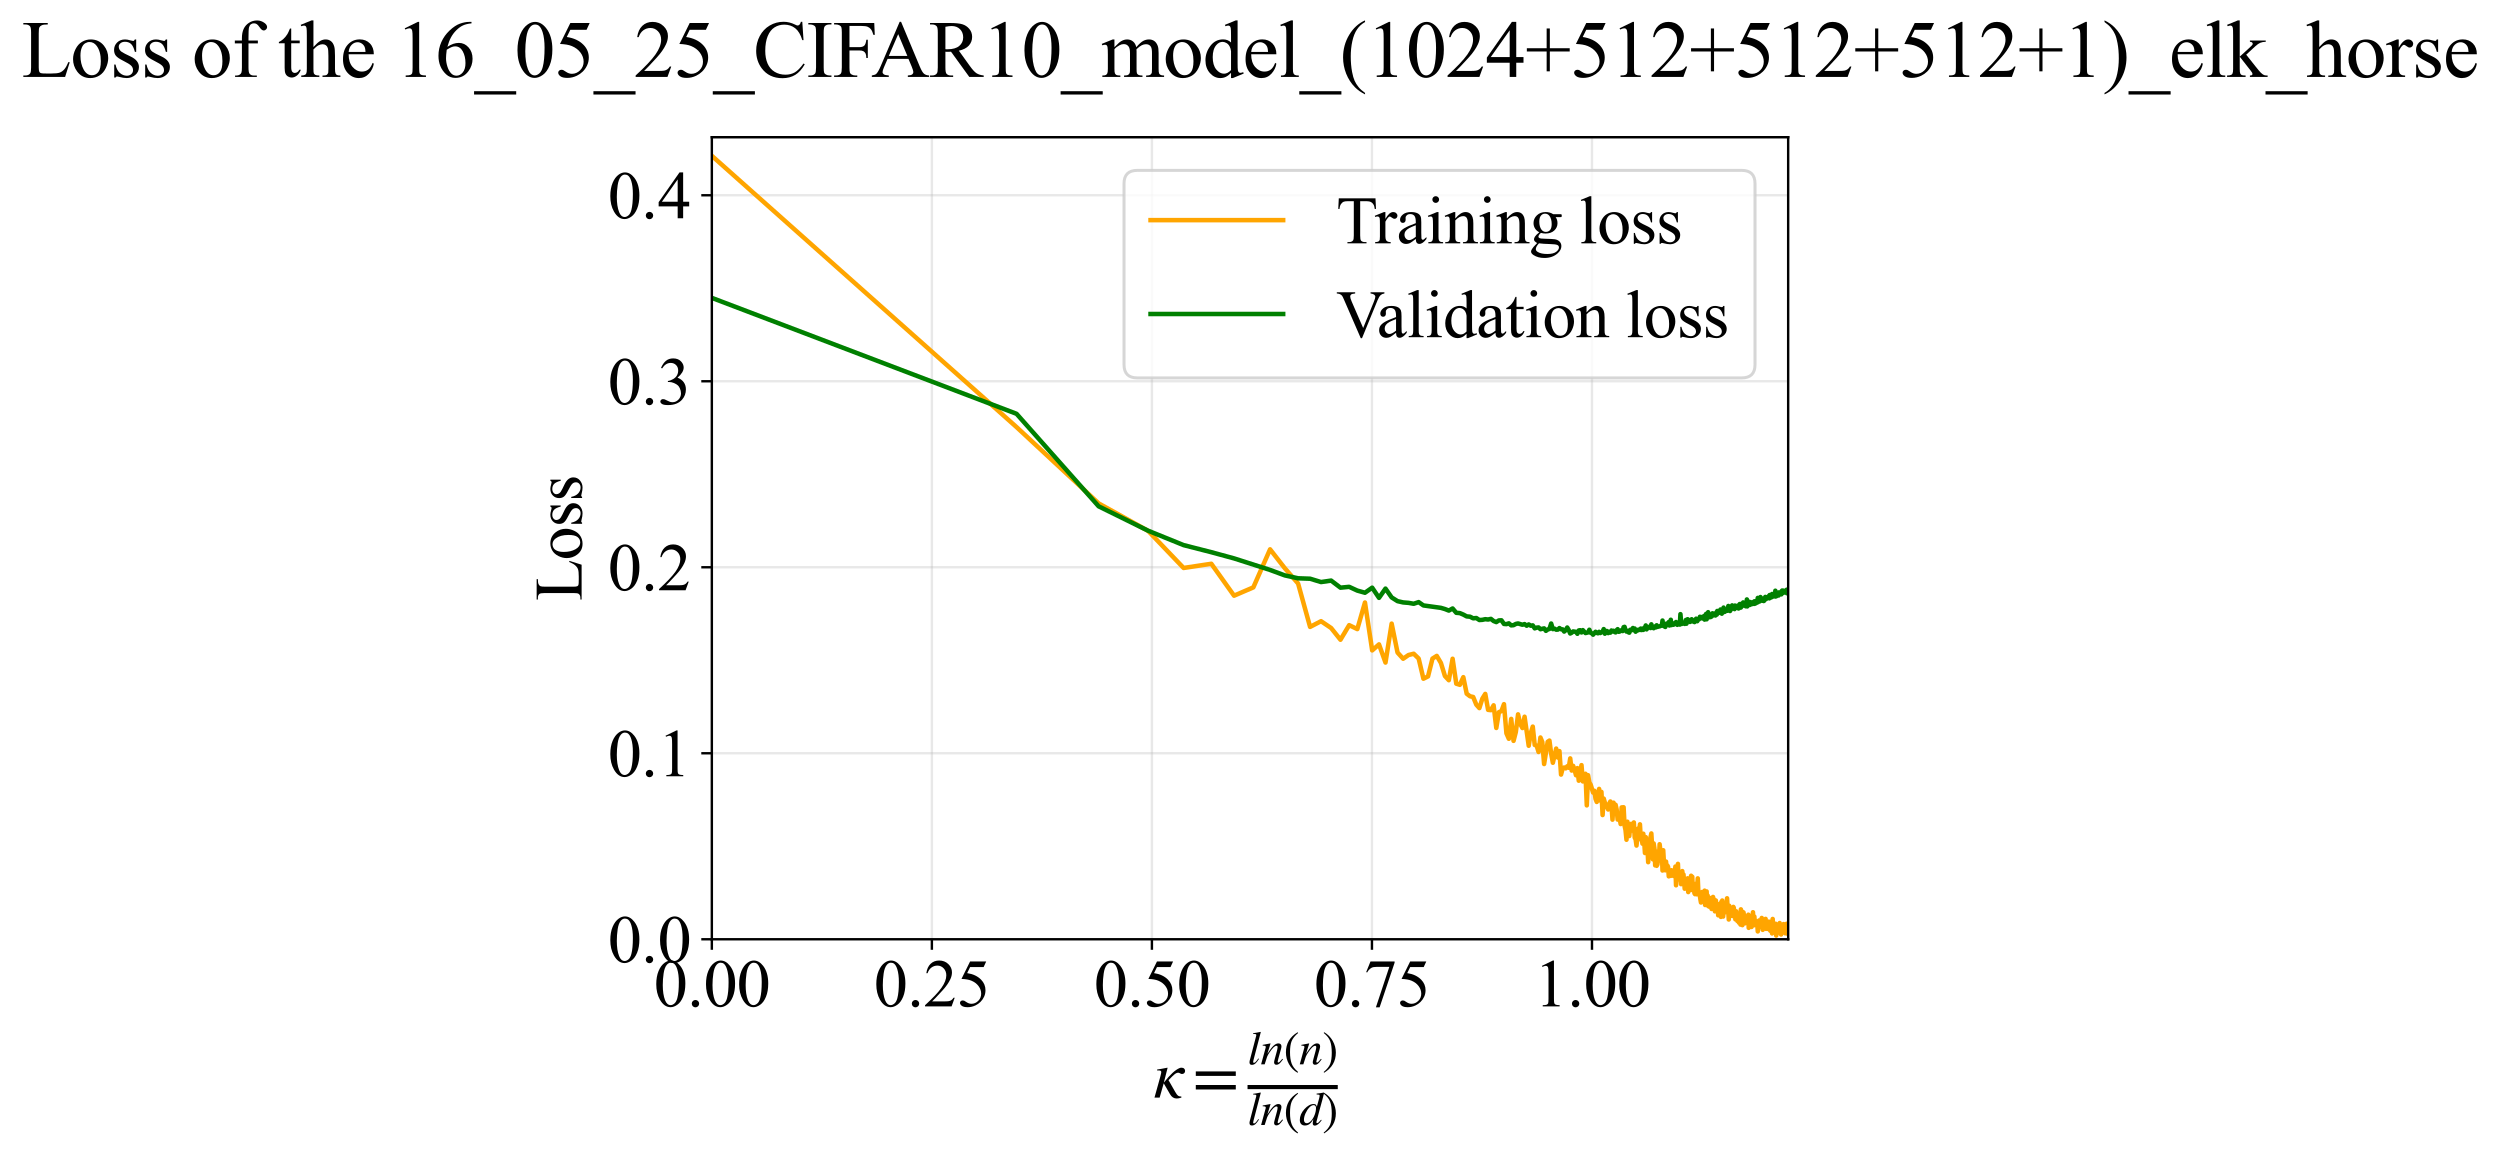 <?xml version="1.0" encoding="utf-8" standalone="no"?>
<!DOCTYPE svg PUBLIC "-//W3C//DTD SVG 1.1//EN"
  "http://www.w3.org/Graphics/SVG/1.1/DTD/svg11.dtd">
<svg xmlns:xlink="http://www.w3.org/1999/xlink" width="829.484pt" height="383.266pt" viewBox="0 0 829.484 383.266" xmlns="http://www.w3.org/2000/svg" version="1.1">
 <defs>
  <style type="text/css">*{stroke-linejoin: round; stroke-linecap: butt}</style>
 </defs>
 <g id="figure_1">
  <g id="patch_1">
   <path d="M 0 383.266 
L 829.484 383.266 
L 829.484 0 
L 0 0 
z
" style="fill: #ffffff"/>
  </g>
  <g id="axes_1">
   <g id="patch_2">
    <path d="M 236.182 311.644 
L 593.302 311.644 
L 593.302 45.532 
L 236.182 45.532 
z
" style="fill: #ffffff"/>
   </g>
   <g id="matplotlib.axis_1">
    <g id="xtick_1">
     <g id="line2d_1">
      <path d="M 236.182 311.644 
L 236.182 45.532 
" clip-path="url(#p7646e64c02)" style="fill: none; stroke: #b0b0b0; stroke-opacity: 0.3; stroke-width: 0.8; stroke-linecap: square"/>
     </g>
     <g id="line2d_2">
      <defs>
       <path id="m47ffa835e2" d="M 0 0 
L 0 3.5 
" style="stroke: #000000; stroke-width: 0.8"/>
      </defs>
      <g>
       <use xlink:href="#m47ffa835e2" x="236.182" y="311.644" style="stroke: #000000; stroke-width: 0.8"/>
      </g>
     </g>
     <g id="text_1">
      <!-- 0.00 -->
      <g transform="translate(216.932 333.92) scale(0.22 -0.22)">
       <defs>
        <path id="TimesNewRomanPSMT-30" d="M 231 2094 
Q 231 2819 450 3342 
Q 669 3866 1031 4122 
Q 1313 4325 1613 4325 
Q 2100 4325 2488 3828 
Q 2972 3213 2972 2159 
Q 2972 1422 2759 906 
Q 2547 391 2217 158 
Q 1888 -75 1581 -75 
Q 975 -75 572 641 
Q 231 1244 231 2094 
z
M 844 2016 
Q 844 1141 1059 588 
Q 1238 122 1591 122 
Q 1759 122 1940 273 
Q 2122 425 2216 781 
Q 2359 1319 2359 2297 
Q 2359 3022 2209 3506 
Q 2097 3866 1919 4016 
Q 1791 4119 1609 4119 
Q 1397 4119 1231 3928 
Q 1006 3669 925 3112 
Q 844 2556 844 2016 
z
" transform="scale(0.016)"/>
        <path id="TimesNewRomanPSMT-2e" d="M 800 606 
Q 947 606 1047 504 
Q 1147 403 1147 259 
Q 1147 116 1045 14 
Q 944 -88 800 -88 
Q 656 -88 554 14 
Q 453 116 453 259 
Q 453 406 554 506 
Q 656 606 800 606 
z
" transform="scale(0.016)"/>
       </defs>
       <use xlink:href="#TimesNewRomanPSMT-30"/>
       <use xlink:href="#TimesNewRomanPSMT-2e" transform="translate(50 0)"/>
       <use xlink:href="#TimesNewRomanPSMT-30" transform="translate(75 0)"/>
       <use xlink:href="#TimesNewRomanPSMT-30" transform="translate(125 0)"/>
      </g>
     </g>
    </g>
    <g id="xtick_2">
     <g id="line2d_3">
      <path d="M 309.19 311.644 
L 309.19 45.532 
" clip-path="url(#p7646e64c02)" style="fill: none; stroke: #b0b0b0; stroke-opacity: 0.3; stroke-width: 0.8; stroke-linecap: square"/>
     </g>
     <g id="line2d_4">
      <g>
       <use xlink:href="#m47ffa835e2" x="309.19" y="311.644" style="stroke: #000000; stroke-width: 0.8"/>
      </g>
     </g>
     <g id="text_2">
      <!-- 0.25 -->
      <g transform="translate(289.94 333.92) scale(0.22 -0.22)">
       <defs>
        <path id="TimesNewRomanPSMT-32" d="M 2934 816 
L 2638 0 
L 138 0 
L 138 116 
Q 1241 1122 1691 1759 
Q 2141 2397 2141 2925 
Q 2141 3328 1894 3587 
Q 1647 3847 1303 3847 
Q 991 3847 742 3664 
Q 494 3481 375 3128 
L 259 3128 
Q 338 3706 661 4015 
Q 984 4325 1469 4325 
Q 1984 4325 2329 3994 
Q 2675 3663 2675 3213 
Q 2675 2891 2525 2569 
Q 2294 2063 1775 1497 
Q 997 647 803 472 
L 1909 472 
Q 2247 472 2383 497 
Q 2519 522 2628 598 
Q 2738 675 2819 816 
L 2934 816 
z
" transform="scale(0.016)"/>
        <path id="TimesNewRomanPSMT-35" d="M 2778 4238 
L 2534 3706 
L 1259 3706 
L 981 3138 
Q 1809 3016 2294 2522 
Q 2709 2097 2709 1522 
Q 2709 1188 2573 903 
Q 2438 619 2231 419 
Q 2025 219 1772 97 
Q 1413 -75 1034 -75 
Q 653 -75 479 54 
Q 306 184 306 341 
Q 306 428 378 495 
Q 450 563 559 563 
Q 641 563 702 538 
Q 763 513 909 409 
Q 1144 247 1384 247 
Q 1750 247 2026 523 
Q 2303 800 2303 1197 
Q 2303 1581 2056 1914 
Q 1809 2247 1375 2428 
Q 1034 2569 447 2591 
L 1259 4238 
L 2778 4238 
z
" transform="scale(0.016)"/>
       </defs>
       <use xlink:href="#TimesNewRomanPSMT-30"/>
       <use xlink:href="#TimesNewRomanPSMT-2e" transform="translate(50 0)"/>
       <use xlink:href="#TimesNewRomanPSMT-32" transform="translate(75 0)"/>
       <use xlink:href="#TimesNewRomanPSMT-35" transform="translate(125 0)"/>
      </g>
     </g>
    </g>
    <g id="xtick_3">
     <g id="line2d_5">
      <path d="M 382.197 311.644 
L 382.197 45.532 
" clip-path="url(#p7646e64c02)" style="fill: none; stroke: #b0b0b0; stroke-opacity: 0.3; stroke-width: 0.8; stroke-linecap: square"/>
     </g>
     <g id="line2d_6">
      <g>
       <use xlink:href="#m47ffa835e2" x="382.197" y="311.644" style="stroke: #000000; stroke-width: 0.8"/>
      </g>
     </g>
     <g id="text_3">
      <!-- 0.50 -->
      <g transform="translate(362.947 333.92) scale(0.22 -0.22)">
       <use xlink:href="#TimesNewRomanPSMT-30"/>
       <use xlink:href="#TimesNewRomanPSMT-2e" transform="translate(50 0)"/>
       <use xlink:href="#TimesNewRomanPSMT-35" transform="translate(75 0)"/>
       <use xlink:href="#TimesNewRomanPSMT-30" transform="translate(125 0)"/>
      </g>
     </g>
    </g>
    <g id="xtick_4">
     <g id="line2d_7">
      <path d="M 455.205 311.644 
L 455.205 45.532 
" clip-path="url(#p7646e64c02)" style="fill: none; stroke: #b0b0b0; stroke-opacity: 0.3; stroke-width: 0.8; stroke-linecap: square"/>
     </g>
     <g id="line2d_8">
      <g>
       <use xlink:href="#m47ffa835e2" x="455.205" y="311.644" style="stroke: #000000; stroke-width: 0.8"/>
      </g>
     </g>
     <g id="text_4">
      <!-- 0.75 -->
      <g transform="translate(435.955 333.92) scale(0.22 -0.22)">
       <defs>
        <path id="TimesNewRomanPSMT-37" d="M 644 4238 
L 2916 4238 
L 2916 4119 
L 1503 -88 
L 1153 -88 
L 2419 3728 
L 1253 3728 
Q 900 3728 750 3644 
Q 488 3500 328 3200 
L 238 3234 
L 644 4238 
z
" transform="scale(0.016)"/>
       </defs>
       <use xlink:href="#TimesNewRomanPSMT-30"/>
       <use xlink:href="#TimesNewRomanPSMT-2e" transform="translate(50 0)"/>
       <use xlink:href="#TimesNewRomanPSMT-37" transform="translate(75 0)"/>
       <use xlink:href="#TimesNewRomanPSMT-35" transform="translate(125 0)"/>
      </g>
     </g>
    </g>
    <g id="xtick_5">
     <g id="line2d_9">
      <path d="M 528.213 311.644 
L 528.213 45.532 
" clip-path="url(#p7646e64c02)" style="fill: none; stroke: #b0b0b0; stroke-opacity: 0.3; stroke-width: 0.8; stroke-linecap: square"/>
     </g>
     <g id="line2d_10">
      <g>
       <use xlink:href="#m47ffa835e2" x="528.213" y="311.644" style="stroke: #000000; stroke-width: 0.8"/>
      </g>
     </g>
     <g id="text_5">
      <!-- 1.00 -->
      <g transform="translate(508.963 333.92) scale(0.22 -0.22)">
       <defs>
        <path id="TimesNewRomanPSMT-31" d="M 750 3822 
L 1781 4325 
L 1884 4325 
L 1884 747 
Q 1884 391 1914 303 
Q 1944 216 2037 169 
Q 2131 122 2419 116 
L 2419 0 
L 825 0 
L 825 116 
Q 1125 122 1212 167 
Q 1300 213 1334 289 
Q 1369 366 1369 747 
L 1369 3034 
Q 1369 3497 1338 3628 
Q 1316 3728 1258 3775 
Q 1200 3822 1119 3822 
Q 1003 3822 797 3725 
L 750 3822 
z
" transform="scale(0.016)"/>
       </defs>
       <use xlink:href="#TimesNewRomanPSMT-31"/>
       <use xlink:href="#TimesNewRomanPSMT-2e" transform="translate(50 0)"/>
       <use xlink:href="#TimesNewRomanPSMT-30" transform="translate(75 0)"/>
       <use xlink:href="#TimesNewRomanPSMT-30" transform="translate(125 0)"/>
      </g>
     </g>
    </g>
    <g id="text_6">
     <!-- $\kappa  = \frac{ln(n)}{ln(d)}$ -->
     <g transform="translate(382.732 364.186) scale(0.22 -0.22)">
      <defs>
       <path id="STIXGeneral-Italic-3ba" d="M 979 1440 
L 998 1446 
Q 1850 2541 2464 2790 
Q 2547 2822 2630 2822 
Q 2797 2822 2886 2736 
Q 2976 2650 2976 2522 
Q 2976 2387 2893 2307 
Q 2810 2227 2682 2227 
Q 2605 2227 2502 2288 
Q 2400 2349 2336 2349 
Q 2170 2349 1990 2205 
Q 1811 2061 1414 1645 
L 2042 544 
Q 2202 262 2310 182 
Q 2419 102 2624 102 
L 2624 0 
Q 2374 -83 2182 -83 
Q 1786 -83 1555 326 
L 960 1350 
L 576 0 
L 90 0 
L 640 1978 
Q 730 2317 730 2406 
Q 730 2560 518 2560 
L 339 2560 
L 339 2650 
Q 678 2694 1306 2822 
L 1325 2803 
L 979 1440 
z
" transform="scale(0.016)"/>
       <path id="STIXGeneral-Regular-3d" d="M 4077 2048 
L 307 2048 
L 307 2470 
L 4077 2470 
L 4077 2048 
z
M 4077 768 
L 307 768 
L 307 1190 
L 4077 1190 
L 4077 768 
z
" transform="scale(0.016)"/>
       <path id="STIXGeneral-Italic-6c" d="M 1786 4339 
L 806 595 
Q 755 410 755 320 
Q 755 205 864 205 
Q 1037 205 1293 570 
L 1453 794 
L 1542 730 
Q 1254 275 1046 102 
Q 838 -70 576 -70 
Q 262 -70 262 288 
Q 262 397 288 480 
L 1165 3834 
Q 1184 3898 1184 3955 
Q 1184 4096 870 4096 
L 755 4096 
L 755 4198 
Q 1203 4250 1747 4371 
L 1786 4339 
z
" transform="scale(0.016)"/>
       <path id="STIXGeneral-Italic-6e" d="M 2944 749 
L 3034 666 
Q 2707 218 2534 80 
Q 2362 -58 2138 -58 
Q 2010 -58 1923 28 
Q 1837 115 1837 288 
Q 1837 390 1939 768 
L 2221 1805 
Q 2310 2150 2310 2310 
Q 2310 2496 2157 2496 
Q 1971 2496 1750 2275 
Q 1530 2054 1210 1587 
Q 998 1274 899 1024 
Q 800 774 570 0 
L 90 0 
L 704 2240 
Q 717 2304 717 2349 
Q 717 2445 630 2480 
Q 544 2515 301 2522 
L 301 2624 
Q 550 2675 857 2729 
Q 1165 2784 1338 2822 
L 1363 2810 
L 934 1414 
Q 1408 2170 1753 2496 
Q 2099 2822 2413 2822 
Q 2611 2822 2720 2716 
Q 2829 2611 2829 2432 
Q 2829 2272 2765 2048 
L 2406 749 
Q 2317 429 2317 358 
Q 2317 243 2419 243 
Q 2541 243 2810 582 
Q 2854 634 2944 749 
z
" transform="scale(0.016)"/>
       <path id="STIXGeneral-Regular-28" d="M 1946 -1030 
L 1869 -1133 
Q 1126 -710 716 32 
Q 307 774 307 1613 
Q 307 3386 1888 4326 
L 1946 4224 
Q 1293 3667 1075 3126 
Q 858 2586 858 1632 
Q 858 685 1082 96 
Q 1306 -493 1946 -1030 
z
" transform="scale(0.016)"/>
       <path id="STIXGeneral-Regular-29" d="M 186 4224 
L 262 4326 
Q 992 3891 1408 3148 
Q 1824 2406 1824 1581 
Q 1824 -166 243 -1133 
L 186 -1030 
Q 845 -486 1059 54 
Q 1274 595 1274 1562 
Q 1274 2534 1059 3120 
Q 845 3706 186 4224 
z
" transform="scale(0.016)"/>
       <path id="STIXGeneral-Italic-64" d="M 3334 4371 
L 3373 4333 
L 3123 3360 
L 2739 1958 
Q 2323 429 2323 384 
Q 2323 256 2438 256 
Q 2522 256 2614 336 
Q 2707 416 2963 710 
L 3040 646 
Q 2547 -83 2099 -83 
Q 1978 -83 1907 -6 
Q 1837 70 1837 205 
Q 1837 397 1920 774 
Q 1645 307 1379 118 
Q 1114 -70 781 -70 
Q 461 -70 278 125 
Q 96 320 96 678 
Q 96 1440 713 2131 
Q 1331 2822 1965 2822 
Q 2163 2822 2256 2732 
Q 2349 2643 2381 2451 
L 2387 2451 
L 2675 3494 
Q 2765 3808 2765 3949 
Q 2765 4051 2694 4076 
Q 2624 4102 2355 4115 
L 2355 4224 
Q 2848 4269 3334 4371 
z
M 2278 2310 
Q 2278 2477 2185 2576 
Q 2093 2675 1978 2675 
Q 1677 2675 1395 2381 
Q 1075 2042 864 1571 
Q 653 1101 653 704 
Q 653 486 752 361 
Q 851 237 1024 237 
Q 1312 237 1606 550 
Q 1901 864 2089 1350 
Q 2278 1837 2278 2310 
z
" transform="scale(0.016)"/>
      </defs>
      <use xlink:href="#STIXGeneral-Italic-3ba" transform="translate(0 0.003)"/>
      <use xlink:href="#STIXGeneral-Regular-3d" transform="translate(58.84 0.003)"/>
      <use xlink:href="#STIXGeneral-Italic-6c" transform="translate(141.78 50.192) scale(0.7)"/>
      <use xlink:href="#STIXGeneral-Italic-6e" transform="translate(161.24 50.192) scale(0.7)"/>
      <use xlink:href="#STIXGeneral-Regular-28" transform="translate(196.24 50.192) scale(0.7)"/>
      <use xlink:href="#STIXGeneral-Italic-6e" transform="translate(219.55 50.192) scale(0.7)"/>
      <use xlink:href="#STIXGeneral-Regular-29" transform="translate(254.55 50.192) scale(0.7)"/>
      <use xlink:href="#STIXGeneral-Italic-6c" transform="translate(141.78 -41.258) scale(0.7)"/>
      <use xlink:href="#STIXGeneral-Italic-6e" transform="translate(161.24 -41.258) scale(0.7)"/>
      <use xlink:href="#STIXGeneral-Regular-28" transform="translate(196.24 -41.258) scale(0.7)"/>
      <use xlink:href="#STIXGeneral-Italic-64" transform="translate(219.55 -41.258) scale(0.7)"/>
      <use xlink:href="#STIXGeneral-Regular-29" transform="translate(254.55 -41.258) scale(0.7)"/>
      <path d="M 141.78 12.8 
L 141.78 19.05 
L 277.86 19.05 
L 277.86 12.8 
L 141.78 12.8 
z
"/>
     </g>
    </g>
   </g>
   <g id="matplotlib.axis_2">
    <g id="ytick_1">
     <g id="line2d_11">
      <path d="M 236.182 311.644 
L 593.302 311.644 
" clip-path="url(#p7646e64c02)" style="fill: none; stroke: #b0b0b0; stroke-opacity: 0.3; stroke-width: 0.8; stroke-linecap: square"/>
     </g>
     <g id="line2d_12">
      <defs>
       <path id="mfb7bcfba0d" d="M 0 0 
L -3.5 0 
" style="stroke: #000000; stroke-width: 0.8"/>
      </defs>
      <g>
       <use xlink:href="#mfb7bcfba0d" x="236.182" y="311.644" style="stroke: #000000; stroke-width: 0.8"/>
      </g>
     </g>
     <g id="text_7">
      <!-- 0.0 -->
      <g transform="translate(201.682 319.282) scale(0.22 -0.22)">
       <use xlink:href="#TimesNewRomanPSMT-30"/>
       <use xlink:href="#TimesNewRomanPSMT-2e" transform="translate(50 0)"/>
       <use xlink:href="#TimesNewRomanPSMT-30" transform="translate(75 0)"/>
      </g>
     </g>
    </g>
    <g id="ytick_2">
     <g id="line2d_13">
      <path d="M 236.182 249.93 
L 593.302 249.93 
" clip-path="url(#p7646e64c02)" style="fill: none; stroke: #b0b0b0; stroke-opacity: 0.3; stroke-width: 0.8; stroke-linecap: square"/>
     </g>
     <g id="line2d_14">
      <g>
       <use xlink:href="#mfb7bcfba0d" x="236.182" y="249.93" style="stroke: #000000; stroke-width: 0.8"/>
      </g>
     </g>
     <g id="text_8">
      <!-- 0.1 -->
      <g transform="translate(201.682 257.568) scale(0.22 -0.22)">
       <use xlink:href="#TimesNewRomanPSMT-30"/>
       <use xlink:href="#TimesNewRomanPSMT-2e" transform="translate(50 0)"/>
       <use xlink:href="#TimesNewRomanPSMT-31" transform="translate(75 0)"/>
      </g>
     </g>
    </g>
    <g id="ytick_3">
     <g id="line2d_15">
      <path d="M 236.182 188.216 
L 593.302 188.216 
" clip-path="url(#p7646e64c02)" style="fill: none; stroke: #b0b0b0; stroke-opacity: 0.3; stroke-width: 0.8; stroke-linecap: square"/>
     </g>
     <g id="line2d_16">
      <g>
       <use xlink:href="#mfb7bcfba0d" x="236.182" y="188.216" style="stroke: #000000; stroke-width: 0.8"/>
      </g>
     </g>
     <g id="text_9">
      <!-- 0.2 -->
      <g transform="translate(201.682 195.854) scale(0.22 -0.22)">
       <use xlink:href="#TimesNewRomanPSMT-30"/>
       <use xlink:href="#TimesNewRomanPSMT-2e" transform="translate(50 0)"/>
       <use xlink:href="#TimesNewRomanPSMT-32" transform="translate(75 0)"/>
      </g>
     </g>
    </g>
    <g id="ytick_4">
     <g id="line2d_17">
      <path d="M 236.182 126.502 
L 593.302 126.502 
" clip-path="url(#p7646e64c02)" style="fill: none; stroke: #b0b0b0; stroke-opacity: 0.3; stroke-width: 0.8; stroke-linecap: square"/>
     </g>
     <g id="line2d_18">
      <g>
       <use xlink:href="#mfb7bcfba0d" x="236.182" y="126.502" style="stroke: #000000; stroke-width: 0.8"/>
      </g>
     </g>
     <g id="text_10">
      <!-- 0.3 -->
      <g transform="translate(201.682 134.14) scale(0.22 -0.22)">
       <defs>
        <path id="TimesNewRomanPSMT-33" d="M 325 3431 
Q 506 3859 782 4092 
Q 1059 4325 1472 4325 
Q 1981 4325 2253 3994 
Q 2459 3747 2459 3466 
Q 2459 3003 1878 2509 
Q 2269 2356 2469 2072 
Q 2669 1788 2669 1403 
Q 2669 853 2319 450 
Q 1863 -75 997 -75 
Q 569 -75 414 31 
Q 259 138 259 259 
Q 259 350 332 419 
Q 406 488 509 488 
Q 588 488 669 463 
Q 722 447 909 348 
Q 1097 250 1169 231 
Q 1284 197 1416 197 
Q 1734 197 1970 444 
Q 2206 691 2206 1028 
Q 2206 1275 2097 1509 
Q 2016 1684 1919 1775 
Q 1784 1900 1550 2001 
Q 1316 2103 1072 2103 
L 972 2103 
L 972 2197 
Q 1219 2228 1467 2375 
Q 1716 2522 1828 2728 
Q 1941 2934 1941 3181 
Q 1941 3503 1739 3701 
Q 1538 3900 1238 3900 
Q 753 3900 428 3381 
L 325 3431 
z
" transform="scale(0.016)"/>
       </defs>
       <use xlink:href="#TimesNewRomanPSMT-30"/>
       <use xlink:href="#TimesNewRomanPSMT-2e" transform="translate(50 0)"/>
       <use xlink:href="#TimesNewRomanPSMT-33" transform="translate(75 0)"/>
      </g>
     </g>
    </g>
    <g id="ytick_5">
     <g id="line2d_19">
      <path d="M 236.182 64.789 
L 593.302 64.789 
" clip-path="url(#p7646e64c02)" style="fill: none; stroke: #b0b0b0; stroke-opacity: 0.3; stroke-width: 0.8; stroke-linecap: square"/>
     </g>
     <g id="line2d_20">
      <g>
       <use xlink:href="#mfb7bcfba0d" x="236.182" y="64.789" style="stroke: #000000; stroke-width: 0.8"/>
      </g>
     </g>
     <g id="text_11">
      <!-- 0.4 -->
      <g transform="translate(201.682 72.427) scale(0.22 -0.22)">
       <defs>
        <path id="TimesNewRomanPSMT-34" d="M 2978 1563 
L 2978 1119 
L 2409 1119 
L 2409 0 
L 1894 0 
L 1894 1119 
L 100 1119 
L 100 1519 
L 2066 4325 
L 2409 4325 
L 2409 1563 
L 2978 1563 
z
M 1894 1563 
L 1894 3666 
L 406 1563 
L 1894 1563 
z
" transform="scale(0.016)"/>
       </defs>
       <use xlink:href="#TimesNewRomanPSMT-30"/>
       <use xlink:href="#TimesNewRomanPSMT-2e" transform="translate(50 0)"/>
       <use xlink:href="#TimesNewRomanPSMT-34" transform="translate(75 0)"/>
      </g>
     </g>
    </g>
    <g id="text_12">
     <!-- Loss -->
     <g transform="translate(192.976 199.369) rotate(-90) scale(0.22 -0.22)">
      <defs>
       <path id="TimesNewRomanPSMT-4c" d="M 3669 1172 
L 3772 1150 
L 3409 0 
L 128 0 
L 128 116 
L 288 116 
Q 556 116 672 291 
Q 738 391 738 753 
L 738 3488 
Q 738 3884 650 3984 
Q 528 4122 288 4122 
L 128 4122 
L 128 4238 
L 2047 4238 
L 2047 4122 
Q 1709 4125 1573 4059 
Q 1438 3994 1388 3894 
Q 1338 3794 1338 3416 
L 1338 753 
Q 1338 494 1388 397 
Q 1425 331 1503 300 
Q 1581 269 1991 269 
L 2300 269 
Q 2788 269 2984 341 
Q 3181 413 3343 595 
Q 3506 778 3669 1172 
z
" transform="scale(0.016)"/>
       <path id="TimesNewRomanPSMT-6f" d="M 1600 2947 
Q 2250 2947 2644 2453 
Q 2978 2031 2978 1484 
Q 2978 1100 2793 706 
Q 2609 313 2286 112 
Q 1963 -88 1566 -88 
Q 919 -88 538 428 
Q 216 863 216 1403 
Q 216 1797 411 2186 
Q 606 2575 925 2761 
Q 1244 2947 1600 2947 
z
M 1503 2744 
Q 1338 2744 1170 2645 
Q 1003 2547 900 2300 
Q 797 2053 797 1666 
Q 797 1041 1045 587 
Q 1294 134 1700 134 
Q 2003 134 2200 384 
Q 2397 634 2397 1244 
Q 2397 2006 2069 2444 
Q 1847 2744 1503 2744 
z
" transform="scale(0.016)"/>
       <path id="TimesNewRomanPSMT-73" d="M 2050 2947 
L 2050 1972 
L 1947 1972 
Q 1828 2431 1642 2597 
Q 1456 2763 1169 2763 
Q 950 2763 815 2647 
Q 681 2531 681 2391 
Q 681 2216 781 2091 
Q 878 1963 1175 1819 
L 1631 1597 
Q 2266 1288 2266 781 
Q 2266 391 1970 151 
Q 1675 -88 1309 -88 
Q 1047 -88 709 6 
Q 606 38 541 38 
Q 469 38 428 -44 
L 325 -44 
L 325 978 
L 428 978 
Q 516 541 762 319 
Q 1009 97 1316 97 
Q 1531 97 1667 223 
Q 1803 350 1803 528 
Q 1803 744 1651 891 
Q 1500 1038 1047 1263 
Q 594 1488 453 1669 
Q 313 1847 313 2119 
Q 313 2472 555 2709 
Q 797 2947 1181 2947 
Q 1350 2947 1591 2875 
Q 1750 2828 1803 2828 
Q 1853 2828 1881 2850 
Q 1909 2872 1947 2947 
L 2050 2947 
z
" transform="scale(0.016)"/>
      </defs>
      <use xlink:href="#TimesNewRomanPSMT-4c"/>
      <use xlink:href="#TimesNewRomanPSMT-6f" transform="translate(61.084 0)"/>
      <use xlink:href="#TimesNewRomanPSMT-73" transform="translate(111.084 0)"/>
      <use xlink:href="#TimesNewRomanPSMT-73" transform="translate(150 0)"/>
     </g>
    </g>
   </g>
   <g id="line2d_21">
    <path d="M 236.182 51.703 
L 337.28 141.706 
L 364.527 167.034 
L 380.936 176.14 
L 392.716 188.446 
L 401.912 187.056 
L 409.456 197.645 
L 415.852 194.885 
L 421.403 182.266 
L 426.308 188.556 
L 430.701 193.612 
L 434.678 208.001 
L 438.313 206.109 
L 441.658 208.372 
L 444.758 212.258 
L 447.645 207.424 
L 450.346 208.73 
L 452.885 199.908 
L 455.28 215.795 
L 457.545 213.801 
L 459.695 219.825 
L 461.741 206.916 
L 463.692 216.507 
L 465.556 218.562 
L 467.342 217.332 
L 469.055 216.904 
L 470.701 218.497 
L 472.285 225.194 
L 473.811 224.423 
L 475.285 218.519 
L 476.708 217.623 
L 478.085 219.964 
L 479.419 224.303 
L 480.711 225.684 
L 481.965 218.571 
L 483.183 226.839 
L 484.366 227.211 
L 485.518 224.684 
L 486.638 230.161 
L 487.73 231.008 
L 488.794 231.262 
L 489.831 233.805 
L 490.844 234.941 
L 491.833 231.806 
L 492.8 230.238 
L 493.744 235.526 
L 494.668 235.625 
L 495.572 234.025 
L 496.458 241.525 
L 497.325 236.297 
L 498.174 235.934 
L 499.007 233.645 
L 499.823 243.324 
L 500.624 245.125 
L 501.41 238.529 
L 502.182 245.812 
L 502.94 242.879 
L 503.684 237.016 
L 504.416 240.215 
L 505.135 241.559 
L 505.841 237.807 
L 507.221 247.435 
L 507.894 243.243 
L 508.556 241.083 
L 509.208 247.168 
L 509.851 247.395 
L 510.483 249.504 
L 511.106 244.701 
L 511.721 246.192 
L 512.326 253.493 
L 513.511 246.108 
L 514.092 245.724 
L 514.664 250.056 
L 515.229 253.077 
L 516.336 248.374 
L 516.879 251.353 
L 517.415 249.222 
L 517.944 257.002 
L 518.467 255.008 
L 518.983 254.658 
L 519.493 254.935 
L 519.997 254.251 
L 520.495 254.736 
L 520.988 251.633 
L 521.474 255.66 
L 521.955 254.099 
L 522.431 255.412 
L 522.901 257.218 
L 523.366 254.863 
L 523.826 259.03 
L 524.731 253.869 
L 525.176 259.271 
L 526.053 256.736 
L 526.485 267.22 
L 526.912 257.211 
L 527.335 259.586 
L 527.754 260.309 
L 528.579 262.969 
L 528.986 262.365 
L 529.389 265.03 
L 529.788 266.077 
L 530.183 263.531 
L 530.574 261.758 
L 530.962 265.637 
L 531.347 262.744 
L 531.728 270.422 
L 532.105 264.966 
L 532.85 267.623 
L 533.218 267.843 
L 533.582 268.578 
L 533.944 266.599 
L 534.302 265.928 
L 534.657 266.752 
L 535.01 271.956 
L 535.359 266.327 
L 535.705 267.072 
L 536.049 267.021 
L 536.39 268.572 
L 536.728 271.932 
L 537.063 271.163 
L 537.396 271.64 
L 537.726 273.413 
L 538.054 267.895 
L 538.702 267.847 
L 539.022 273.922 
L 539.34 275.423 
L 539.655 278.62 
L 539.968 272.646 
L 540.279 277.146 
L 540.587 277.382 
L 540.893 274.038 
L 541.197 273.362 
L 541.499 275.599 
L 542.096 272.881 
L 542.392 277.956 
L 542.685 278.443 
L 542.977 280.549 
L 543.553 274.879 
L 543.839 276.207 
L 544.122 273.507 
L 544.404 278.534 
L 544.684 278.293 
L 544.962 279.923 
L 545.238 276.627 
L 545.512 278.978 
L 545.784 283.02 
L 546.055 277.759 
L 546.324 278.842 
L 546.592 280.788 
L 546.857 286.066 
L 547.121 280.637 
L 547.384 282.876 
L 547.644 277.685 
L 547.903 276.538 
L 548.417 285.129 
L 548.671 279.849 
L 548.924 281.484 
L 549.176 287.128 
L 549.425 282.487 
L 549.674 287.27 
L 549.921 286.82 
L 550.166 284.487 
L 550.41 285.433 
L 550.653 280.113 
L 550.894 282.095 
L 551.134 285.598 
L 551.373 282.389 
L 551.61 288.835 
L 551.846 282.108 
L 552.081 286.201 
L 552.314 287.067 
L 552.546 288.767 
L 552.777 285.87 
L 553.006 288.594 
L 553.234 287.172 
L 553.461 287.627 
L 553.687 290.762 
L 553.912 289.697 
L 554.357 290.606 
L 554.578 288.738 
L 554.798 290.118 
L 555.017 289.09 
L 555.235 290.614 
L 555.451 290.386 
L 555.667 289.521 
L 555.881 287.52 
L 556.094 293.731 
L 556.306 289.268 
L 556.517 290.475 
L 556.727 286.625 
L 556.936 291.774 
L 557.144 291.698 
L 557.351 289.455 
L 557.557 290.089 
L 557.762 293.354 
L 557.966 292.191 
L 558.169 289.026 
L 558.371 290.976 
L 558.572 290.146 
L 558.971 294.873 
L 559.169 294.396 
L 559.366 292.063 
L 559.563 294.457 
L 559.953 291.423 
L 560.146 295.98 
L 560.339 293.416 
L 560.531 295.086 
L 560.722 293.18 
L 560.912 295.293 
L 561.101 290.567 
L 561.29 295.261 
L 561.477 290.897 
L 561.664 295.359 
L 561.85 294.853 
L 562.035 295.105 
L 562.219 296.43 
L 562.403 296.681 
L 562.586 293.267 
L 562.767 294.046 
L 562.949 296.719 
L 563.309 291.439 
L 563.487 295.57 
L 563.665 296.86 
L 563.843 296.042 
L 564.195 298.5 
L 564.37 299.449 
L 564.718 295.972 
L 564.891 296.532 
L 565.064 296.128 
L 565.235 296.618 
L 565.576 295.517 
L 565.746 300.272 
L 566.083 296.73 
L 566.25 295.77 
L 566.417 299.596 
L 566.583 297.121 
L 566.748 300.598 
L 567.077 300.815 
L 567.241 297.9 
L 567.566 299.589 
L 567.728 300.217 
L 567.889 301.589 
L 568.049 301.509 
L 568.368 297.601 
L 568.527 299.557 
L 568.685 298.343 
L 568.842 299.395 
L 568.999 302.379 
L 569.156 301.054 
L 569.311 298.777 
L 569.621 301.815 
L 569.928 300.483 
L 570.081 303.685 
L 570.234 300.046 
L 570.385 301.389 
L 570.537 300.986 
L 570.687 299.872 
L 570.837 300.587 
L 570.987 304.225 
L 571.136 299.226 
L 571.285 303.111 
L 571.433 298.786 
L 571.58 300.421 
L 571.727 304.108 
L 572.02 300.168 
L 572.165 300.113 
L 572.31 302.725 
L 572.455 300.135 
L 572.599 302.551 
L 572.742 300.026 
L 572.885 300.279 
L 573.028 298.045 
L 573.17 300.646 
L 573.311 300.526 
L 573.593 305.081 
L 573.733 300.509 
L 573.873 301.705 
L 574.012 301.603 
L 574.289 302.834 
L 574.427 302.09 
L 574.564 303.854 
L 574.701 302.663 
L 574.838 303.921 
L 575.11 300.904 
L 575.245 301.136 
L 575.514 303.291 
L 575.648 302.894 
L 575.781 305.026 
L 576.047 302.359 
L 576.443 305.579 
L 576.574 305.494 
L 576.704 303.131 
L 576.834 303.705 
L 576.964 306.135 
L 577.094 304.457 
L 577.223 306.276 
L 577.351 306.248 
L 577.479 306.776 
L 577.607 301.714 
L 577.735 304.923 
L 577.988 304.307 
L 578.115 306.961 
L 578.241 302.553 
L 578.366 305.494 
L 578.491 302.764 
L 578.616 303.671 
L 578.741 305.935 
L 578.865 303.948 
L 578.988 306.343 
L 579.235 304.268 
L 579.357 304.087 
L 579.48 305.458 
L 579.601 305.482 
L 579.723 305.006 
L 579.844 305.275 
L 580.086 303.487 
L 580.206 307.849 
L 580.326 305.82 
L 580.445 306.064 
L 580.564 305.115 
L 580.683 306.664 
L 580.802 306.42 
L 580.92 303.928 
L 581.155 307.55 
L 581.389 306.154 
L 581.622 302.67 
L 581.853 305.876 
L 581.968 306.987 
L 582.083 304.111 
L 582.312 306.769 
L 582.54 305.992 
L 582.653 306.576 
L 582.879 305.69 
L 582.992 305.846 
L 583.216 309.039 
L 583.327 307.824 
L 583.438 307.881 
L 583.549 307.411 
L 583.66 305.405 
L 583.771 307.247 
L 584.1 306.675 
L 584.209 307.281 
L 584.318 306.737 
L 584.427 307.266 
L 584.535 304.574 
L 584.644 304.985 
L 584.751 305.873 
L 584.859 308.509 
L 585.073 306.678 
L 585.18 308.011 
L 585.287 305.978 
L 585.393 307.539 
L 585.815 304.881 
L 585.92 308.169 
L 586.025 307.851 
L 586.129 306.018 
L 586.233 307.266 
L 586.337 306.898 
L 586.441 308.2 
L 586.647 306.654 
L 586.75 306.426 
L 586.853 305.79 
L 586.955 307.065 
L 587.159 305.941 
L 587.362 308.82 
L 587.463 306.282 
L 587.564 307.824 
L 587.665 305.783 
L 587.765 308.344 
L 587.865 307.734 
L 587.965 309.705 
L 588.065 308.582 
L 588.164 304.908 
L 588.362 308.311 
L 588.461 306.99 
L 588.56 307.82 
L 588.658 307.443 
L 588.756 308.048 
L 588.854 307.966 
L 588.952 307.24 
L 589.049 307.882 
L 589.146 306.499 
L 589.243 306.796 
L 589.34 310.422 
L 589.436 309.85 
L 589.629 307.154 
L 589.724 307.225 
L 589.82 307.459 
L 589.916 306.845 
L 590.106 308.621 
L 590.2 307.56 
L 590.295 309.425 
L 590.483 306.257 
L 590.577 307.571 
L 590.671 306.953 
L 590.765 309.502 
L 590.858 308.693 
L 590.951 310.058 
L 591.044 308.356 
L 591.137 308.899 
L 591.229 308.156 
L 591.321 308.902 
L 591.413 307.184 
L 591.505 308.46 
L 591.597 308.254 
L 591.688 308.716 
L 591.78 306.604 
L 591.871 308.367 
L 591.962 307.025 
L 592.143 308.985 
L 592.233 307.682 
L 592.323 309.661 
L 592.413 307.09 
L 592.592 308.976 
L 592.771 306.502 
L 592.86 308.405 
L 593.037 307.661 
L 593.302 309.66 
L 593.302 309.66 
" clip-path="url(#p7646e64c02)" style="fill: none; stroke: #ffa500; stroke-width: 1.5; stroke-linecap: square"/>
   </g>
   <g id="line2d_22">
    <path d="M 236.182 98.836 
L 337.28 137.295 
L 364.527 168 
L 380.936 176.091 
L 392.716 180.869 
L 401.912 183.22 
L 409.456 185.275 
L 421.403 189.106 
L 426.308 190.917 
L 430.701 191.874 
L 434.678 192.012 
L 438.313 193.121 
L 441.658 192.633 
L 444.758 194.986 
L 447.645 194.709 
L 450.346 195.954 
L 452.885 196.668 
L 455.28 194.99 
L 457.545 198.358 
L 459.695 195.296 
L 461.741 198.223 
L 463.692 199.457 
L 465.556 199.881 
L 467.342 200.025 
L 469.055 200.326 
L 470.701 199.776 
L 472.285 200.881 
L 476.708 201.489 
L 478.085 201.684 
L 479.419 202.078 
L 480.711 202.589 
L 481.965 201.891 
L 483.183 203.322 
L 484.366 203.426 
L 485.518 203.913 
L 486.638 204.516 
L 487.73 204.612 
L 488.794 205.154 
L 489.831 205.059 
L 490.844 205.718 
L 491.833 205.655 
L 492.8 205.444 
L 493.744 205.552 
L 494.668 205.338 
L 495.572 206.05 
L 496.458 206.406 
L 497.325 205.843 
L 498.174 205.819 
L 499.007 207.019 
L 499.823 207.081 
L 500.624 206.822 
L 501.41 207.492 
L 502.182 207.425 
L 502.94 207.02 
L 503.684 206.854 
L 505.135 207.289 
L 505.841 207.072 
L 506.537 207.607 
L 507.221 207.182 
L 507.894 207.602 
L 508.556 207.5 
L 509.208 208.477 
L 509.851 208.252 
L 510.483 208.18 
L 511.106 208.766 
L 512.326 208.495 
L 512.923 209.301 
L 513.511 208.861 
L 514.092 208.679 
L 514.664 206.886 
L 515.229 208.729 
L 515.786 208.586 
L 516.336 208.926 
L 516.879 208.895 
L 517.415 208.392 
L 517.944 208.792 
L 518.467 208.821 
L 518.983 209.547 
L 519.493 209.1 
L 519.997 208.212 
L 520.495 209.049 
L 520.988 210.189 
L 521.474 209.931 
L 521.955 209.503 
L 522.901 209.65 
L 523.366 210.284 
L 523.826 209.179 
L 524.281 209.099 
L 524.731 209.846 
L 525.176 209.071 
L 526.053 210.039 
L 526.912 209.828 
L 527.335 208.944 
L 527.754 209.946 
L 528.169 210.118 
L 528.579 210.577 
L 529.389 209.628 
L 529.788 209.98 
L 530.183 210.117 
L 530.574 209.64 
L 530.962 210.036 
L 531.728 209.584 
L 532.105 208.73 
L 532.479 210.26 
L 532.85 209.347 
L 533.218 209.386 
L 533.582 210.053 
L 533.944 209.733 
L 534.302 209.912 
L 534.657 209.194 
L 535.01 209.522 
L 535.359 209.293 
L 535.705 209.691 
L 536.049 209.824 
L 536.39 209.105 
L 536.728 208.757 
L 537.063 209.615 
L 537.396 209.54 
L 538.054 209.077 
L 538.379 209.378 
L 538.702 208.086 
L 539.022 207.989 
L 539.34 209.1 
L 539.655 209.547 
L 539.968 209.319 
L 540.279 209.784 
L 540.587 209.912 
L 540.893 208.97 
L 541.197 209.163 
L 541.799 208.373 
L 542.096 209.09 
L 542.392 208.545 
L 542.685 209.591 
L 542.977 209.157 
L 543.266 209.229 
L 543.553 208.947 
L 543.839 208.908 
L 544.122 209.017 
L 544.404 208.55 
L 544.684 209.042 
L 544.962 208.738 
L 545.238 208.987 
L 545.512 208.31 
L 545.784 208.405 
L 546.055 207.522 
L 546.324 208.817 
L 546.857 208.061 
L 547.121 208.207 
L 547.384 207.867 
L 547.644 208.383 
L 547.903 207.148 
L 548.161 208.095 
L 548.417 208.115 
L 548.671 208.439 
L 548.924 208.262 
L 549.176 207.825 
L 549.425 208.153 
L 549.674 207.463 
L 549.921 207.99 
L 550.41 207.854 
L 550.653 207.82 
L 551.134 207.591 
L 551.373 207.608 
L 551.61 205.895 
L 551.846 207.582 
L 552.314 207.881 
L 552.546 208.012 
L 552.777 206.971 
L 553.006 206.897 
L 553.234 207.24 
L 553.461 207.145 
L 553.687 206.386 
L 553.912 207.54 
L 554.357 205.635 
L 554.578 207.4 
L 554.798 206.726 
L 555.235 207.282 
L 555.451 207.172 
L 555.667 206.762 
L 555.881 206.93 
L 556.094 206.382 
L 556.306 206.662 
L 556.517 207.306 
L 557.144 206.647 
L 557.351 207.232 
L 557.557 203.773 
L 557.762 206.07 
L 557.966 207.028 
L 558.169 206.681 
L 558.371 206.713 
L 558.572 206.887 
L 558.772 206.798 
L 558.971 207.01 
L 559.366 205.711 
L 559.563 206.936 
L 559.758 205.554 
L 559.953 205.462 
L 560.146 205.831 
L 560.339 205.693 
L 560.531 205.914 
L 560.722 206.354 
L 561.29 205.466 
L 561.477 206.185 
L 562.035 205.865 
L 562.219 206.402 
L 562.586 205.565 
L 562.767 205.278 
L 562.949 205.481 
L 563.129 206.113 
L 563.309 205.545 
L 563.665 205.53 
L 563.843 205.355 
L 564.019 204.648 
L 564.195 205.032 
L 564.37 204.701 
L 564.545 205.121 
L 564.718 204.908 
L 564.891 205.198 
L 565.064 205.07 
L 565.235 205.178 
L 565.406 204.359 
L 565.576 205.58 
L 565.914 204.337 
L 566.083 203.68 
L 566.25 205.483 
L 566.583 203.571 
L 566.748 203.122 
L 567.077 204.795 
L 567.241 204.77 
L 567.404 204.274 
L 567.566 204.737 
L 567.728 204.227 
L 567.889 204.567 
L 568.209 203.48 
L 568.368 204.188 
L 568.527 203.688 
L 568.685 203.988 
L 568.999 203.592 
L 569.156 204.22 
L 569.311 203.876 
L 569.466 203.179 
L 569.621 203.921 
L 569.775 202.709 
L 569.928 203.256 
L 570.234 203.375 
L 570.385 203.028 
L 570.537 203.065 
L 570.837 202.234 
L 570.987 202.812 
L 571.136 202.861 
L 571.285 203.615 
L 571.433 202.717 
L 571.727 202.24 
L 571.874 201.597 
L 572.02 203.066 
L 572.165 202.265 
L 572.31 202.979 
L 572.455 202.205 
L 572.599 202.479 
L 572.742 202.208 
L 572.885 202.204 
L 573.17 202.648 
L 573.311 202.323 
L 573.452 201.062 
L 573.593 202.193 
L 573.733 202.266 
L 573.873 202.048 
L 574.012 202.727 
L 574.564 201.78 
L 574.701 200.862 
L 574.974 201.914 
L 575.11 201.84 
L 575.245 201.139 
L 575.38 201.974 
L 575.514 202.094 
L 575.648 200.925 
L 575.915 201.71 
L 576.047 201.672 
L 576.179 201.216 
L 576.443 201.34 
L 576.574 200.936 
L 576.834 201.892 
L 576.964 201.623 
L 577.094 201.742 
L 577.223 200.417 
L 577.351 200.532 
L 577.479 200.417 
L 577.607 201.586 
L 577.735 200.38 
L 577.862 201.248 
L 577.988 201.054 
L 578.366 199.882 
L 578.616 200.924 
L 578.741 200.806 
L 578.865 199.983 
L 578.988 200.653 
L 579.112 200.496 
L 579.235 201.166 
L 579.48 200.811 
L 579.601 198.895 
L 579.723 201.206 
L 579.844 200.485 
L 579.965 200.812 
L 580.206 199.9 
L 580.326 199.666 
L 580.445 199.725 
L 580.564 200.714 
L 580.802 199.776 
L 580.92 200.343 
L 581.037 200.325 
L 581.155 200.493 
L 581.738 199.765 
L 581.968 200.372 
L 582.083 199.51 
L 582.312 200.292 
L 582.426 199.487 
L 582.54 200.17 
L 582.766 199.368 
L 582.879 199.403 
L 582.992 199.944 
L 583.216 198.39 
L 583.327 199.778 
L 583.549 198.98 
L 583.66 199.246 
L 583.771 199.107 
L 583.881 199.53 
L 584.1 198.102 
L 584.209 199.265 
L 584.535 198.522 
L 584.751 199.319 
L 584.966 198.706 
L 585.18 199.416 
L 585.287 199.361 
L 585.604 198.312 
L 585.71 198.057 
L 585.92 198.813 
L 586.129 198.22 
L 586.337 198.516 
L 586.441 198.085 
L 586.544 198.258 
L 586.647 198.144 
L 586.75 198.386 
L 586.853 198.233 
L 586.955 197.678 
L 587.057 198.524 
L 587.159 197.427 
L 587.362 198.362 
L 587.463 197.442 
L 587.564 198.023 
L 587.765 197.534 
L 587.865 198.138 
L 587.965 197.08 
L 588.065 197.788 
L 588.164 197.669 
L 588.263 197.339 
L 588.56 197.899 
L 588.658 197.352 
L 588.854 197.825 
L 588.952 197.367 
L 589.049 196 
L 589.146 197.927 
L 589.243 197.672 
L 589.34 197.249 
L 589.436 197.801 
L 589.629 197.319 
L 589.724 197.426 
L 589.916 196.885 
L 590.011 197.088 
L 590.106 197.592 
L 590.2 196.565 
L 590.295 197.386 
L 590.483 196.697 
L 590.577 196.644 
L 590.671 197.079 
L 590.951 196.693 
L 591.044 197.195 
L 591.137 196.116 
L 591.229 196.75 
L 591.321 195.932 
L 591.413 196.352 
L 591.505 196.132 
L 591.597 196.733 
L 591.688 195.962 
L 591.78 196.603 
L 591.871 196.377 
L 591.962 196.425 
L 592.052 196.583 
L 592.143 196.358 
L 592.233 196.467 
L 592.323 196.296 
L 592.413 196.448 
L 592.592 196.046 
L 592.682 196.095 
L 592.771 195.696 
L 592.86 196.825 
L 592.949 196.146 
L 593.037 196.466 
L 593.126 195.938 
L 593.214 195.989 
L 593.302 195.765 
L 593.302 195.765 
" clip-path="url(#p7646e64c02)" style="fill: none; stroke: #008000; stroke-width: 1.5; stroke-linecap: square"/>
   </g>
   <g id="patch_3">
    <path d="M 236.182 311.644 
L 236.182 45.532 
" style="fill: none; stroke: #000000; stroke-width: 0.8; stroke-linejoin: miter; stroke-linecap: square"/>
   </g>
   <g id="patch_4">
    <path d="M 593.302 311.644 
L 593.302 45.532 
" style="fill: none; stroke: #000000; stroke-width: 0.8; stroke-linejoin: miter; stroke-linecap: square"/>
   </g>
   <g id="patch_5">
    <path d="M 236.182 311.644 
L 593.302 311.644 
" style="fill: none; stroke: #000000; stroke-width: 0.8; stroke-linejoin: miter; stroke-linecap: square"/>
   </g>
   <g id="patch_6">
    <path d="M 236.182 45.532 
L 593.302 45.532 
" style="fill: none; stroke: #000000; stroke-width: 0.8; stroke-linejoin: miter; stroke-linecap: square"/>
   </g>
   <g id="text_13">
    <!-- Loss of the 16_05_25_CIFAR10_model_(1024+512+512+512+1)_elk_horse -->
    <g transform="translate(7.2 25.532) scale(0.264 -0.264)">
     <defs>
      <path id="TimesNewRomanPSMT-20" transform="scale(0.016)"/>
      <path id="TimesNewRomanPSMT-66" d="M 1319 2638 
L 1319 756 
Q 1319 356 1406 250 
Q 1522 113 1716 113 
L 1975 113 
L 1975 0 
L 266 0 
L 266 113 
L 394 113 
Q 519 113 622 175 
Q 725 238 764 344 
Q 803 450 803 756 
L 803 2638 
L 247 2638 
L 247 2863 
L 803 2863 
L 803 3050 
Q 803 3478 940 3775 
Q 1078 4072 1361 4255 
Q 1644 4438 1997 4438 
Q 2325 4438 2600 4225 
Q 2781 4084 2781 3909 
Q 2781 3816 2700 3733 
Q 2619 3650 2525 3650 
Q 2453 3650 2373 3701 
Q 2294 3753 2178 3923 
Q 2063 4094 1966 4153 
Q 1869 4213 1750 4213 
Q 1606 4213 1506 4136 
Q 1406 4059 1362 3898 
Q 1319 3738 1319 3069 
L 1319 2863 
L 2056 2863 
L 2056 2638 
L 1319 2638 
z
" transform="scale(0.016)"/>
      <path id="TimesNewRomanPSMT-74" d="M 1031 3803 
L 1031 2863 
L 1700 2863 
L 1700 2644 
L 1031 2644 
L 1031 788 
Q 1031 509 1111 412 
Q 1191 316 1316 316 
Q 1419 316 1516 380 
Q 1613 444 1666 569 
L 1788 569 
Q 1678 263 1478 108 
Q 1278 -47 1066 -47 
Q 922 -47 784 33 
Q 647 113 581 261 
Q 516 409 516 719 
L 516 2644 
L 63 2644 
L 63 2747 
Q 234 2816 414 2980 
Q 594 3144 734 3369 
Q 806 3488 934 3803 
L 1031 3803 
z
" transform="scale(0.016)"/>
      <path id="TimesNewRomanPSMT-68" d="M 1041 4444 
L 1041 2350 
Q 1388 2731 1591 2839 
Q 1794 2947 1997 2947 
Q 2241 2947 2416 2812 
Q 2591 2678 2675 2391 
Q 2734 2191 2734 1659 
L 2734 647 
Q 2734 375 2778 275 
Q 2809 200 2884 156 
Q 2959 113 3159 113 
L 3159 0 
L 1753 0 
L 1753 113 
L 1819 113 
Q 2019 113 2097 173 
Q 2175 234 2206 353 
Q 2216 403 2216 647 
L 2216 1659 
Q 2216 2128 2167 2275 
Q 2119 2422 2012 2495 
Q 1906 2569 1756 2569 
Q 1603 2569 1437 2487 
Q 1272 2406 1041 2159 
L 1041 647 
Q 1041 353 1073 281 
Q 1106 209 1195 161 
Q 1284 113 1503 113 
L 1503 0 
L 84 0 
L 84 113 
Q 275 113 384 172 
Q 447 203 484 290 
Q 522 378 522 647 
L 522 3238 
Q 522 3728 498 3840 
Q 475 3953 426 3993 
Q 378 4034 297 4034 
Q 231 4034 84 3984 
L 41 4094 
L 897 4444 
L 1041 4444 
z
" transform="scale(0.016)"/>
      <path id="TimesNewRomanPSMT-65" d="M 681 1784 
Q 678 1147 991 784 
Q 1303 422 1725 422 
Q 2006 422 2214 576 
Q 2422 731 2563 1106 
L 2659 1044 
Q 2594 616 2278 264 
Q 1963 -88 1488 -88 
Q 972 -88 605 314 
Q 238 716 238 1394 
Q 238 2128 614 2539 
Q 991 2950 1559 2950 
Q 2041 2950 2350 2633 
Q 2659 2316 2659 1784 
L 681 1784 
z
M 681 1966 
L 2006 1966 
Q 1991 2241 1941 2353 
Q 1863 2528 1708 2628 
Q 1553 2728 1384 2728 
Q 1125 2728 920 2526 
Q 716 2325 681 1966 
z
" transform="scale(0.016)"/>
      <path id="TimesNewRomanPSMT-36" d="M 2869 4325 
L 2869 4209 
Q 2456 4169 2195 4045 
Q 1934 3922 1679 3669 
Q 1425 3416 1258 3105 
Q 1091 2794 978 2366 
Q 1428 2675 1881 2675 
Q 2316 2675 2634 2325 
Q 2953 1975 2953 1425 
Q 2953 894 2631 456 
Q 2244 -75 1606 -75 
Q 1172 -75 869 213 
Q 275 772 275 1663 
Q 275 2231 503 2743 
Q 731 3256 1154 3653 
Q 1578 4050 1965 4187 
Q 2353 4325 2688 4325 
L 2869 4325 
z
M 925 2138 
Q 869 1716 869 1456 
Q 869 1156 980 804 
Q 1091 453 1309 247 
Q 1469 100 1697 100 
Q 1969 100 2183 356 
Q 2397 613 2397 1088 
Q 2397 1622 2184 2012 
Q 1972 2403 1581 2403 
Q 1463 2403 1327 2353 
Q 1191 2303 925 2138 
z
" transform="scale(0.016)"/>
      <path id="TimesNewRomanPSMT-5f" d="M 3256 -1381 
L -53 -1381 
L -53 -1119 
L 3256 -1119 
L 3256 -1381 
z
" transform="scale(0.016)"/>
      <path id="TimesNewRomanPSMT-43" d="M 3853 4334 
L 3950 2894 
L 3853 2894 
Q 3659 3541 3300 3825 
Q 2941 4109 2438 4109 
Q 2016 4109 1675 3895 
Q 1334 3681 1139 3212 
Q 944 2744 944 2047 
Q 944 1472 1128 1050 
Q 1313 628 1683 403 
Q 2053 178 2528 178 
Q 2941 178 3256 354 
Q 3572 531 3950 1056 
L 4047 994 
Q 3728 428 3303 165 
Q 2878 -97 2294 -97 
Q 1241 -97 663 684 
Q 231 1266 231 2053 
Q 231 2688 515 3219 
Q 800 3750 1298 4042 
Q 1797 4334 2388 4334 
Q 2847 4334 3294 4109 
Q 3425 4041 3481 4041 
Q 3566 4041 3628 4100 
Q 3709 4184 3744 4334 
L 3853 4334 
z
" transform="scale(0.016)"/>
      <path id="TimesNewRomanPSMT-49" d="M 1975 116 
L 1975 0 
L 159 0 
L 159 116 
L 309 116 
Q 572 116 691 269 
Q 766 369 766 750 
L 766 3488 
Q 766 3809 725 3913 
Q 694 3991 597 4047 
Q 459 4122 309 4122 
L 159 4122 
L 159 4238 
L 1975 4238 
L 1975 4122 
L 1822 4122 
Q 1563 4122 1444 3969 
Q 1366 3869 1366 3488 
L 1366 750 
Q 1366 428 1406 325 
Q 1438 247 1538 191 
Q 1672 116 1822 116 
L 1975 116 
z
" transform="scale(0.016)"/>
      <path id="TimesNewRomanPSMT-46" d="M 1309 4006 
L 1309 2341 
L 2081 2341 
Q 2347 2341 2470 2458 
Q 2594 2575 2634 2922 
L 2750 2922 
L 2750 1488 
L 2634 1488 
Q 2631 1734 2570 1850 
Q 2509 1966 2401 2023 
Q 2294 2081 2081 2081 
L 1309 2081 
L 1309 750 
Q 1309 428 1350 325 
Q 1381 247 1481 191 
Q 1619 116 1769 116 
L 1922 116 
L 1922 0 
L 103 0 
L 103 116 
L 253 116 
Q 516 116 634 269 
Q 709 369 709 750 
L 709 3488 
Q 709 3809 669 3913 
Q 638 3991 541 4047 
Q 406 4122 253 4122 
L 103 4122 
L 103 4238 
L 3256 4238 
L 3297 3306 
L 3188 3306 
Q 3106 3603 2998 3742 
Q 2891 3881 2733 3943 
Q 2575 4006 2244 4006 
L 1309 4006 
z
" transform="scale(0.016)"/>
      <path id="TimesNewRomanPSMT-41" d="M 2928 1419 
L 1288 1419 
L 1000 750 
Q 894 503 894 381 
Q 894 284 986 211 
Q 1078 138 1384 116 
L 1384 0 
L 50 0 
L 50 116 
Q 316 163 394 238 
Q 553 388 747 847 
L 2238 4334 
L 2347 4334 
L 3822 809 
Q 4000 384 4145 257 
Q 4291 131 4550 116 
L 4550 0 
L 2878 0 
L 2878 116 
Q 3131 128 3220 200 
Q 3309 272 3309 375 
Q 3309 513 3184 809 
L 2928 1419 
z
M 2841 1650 
L 2122 3363 
L 1384 1650 
L 2841 1650 
z
" transform="scale(0.016)"/>
      <path id="TimesNewRomanPSMT-52" d="M 4325 0 
L 3194 0 
L 1759 1981 
Q 1600 1975 1500 1975 
Q 1459 1975 1412 1976 
Q 1366 1978 1316 1981 
L 1316 750 
Q 1316 350 1403 253 
Q 1522 116 1759 116 
L 1925 116 
L 1925 0 
L 109 0 
L 109 116 
L 269 116 
Q 538 116 653 291 
Q 719 388 719 750 
L 719 3488 
Q 719 3888 631 3984 
Q 509 4122 269 4122 
L 109 4122 
L 109 4238 
L 1653 4238 
Q 2328 4238 2648 4139 
Q 2969 4041 3192 3777 
Q 3416 3513 3416 3147 
Q 3416 2756 3161 2468 
Q 2906 2181 2372 2063 
L 3247 847 
Q 3547 428 3762 290 
Q 3978 153 4325 116 
L 4325 0 
z
M 1316 2178 
Q 1375 2178 1419 2176 
Q 1463 2175 1491 2175 
Q 2097 2175 2405 2437 
Q 2713 2700 2713 3106 
Q 2713 3503 2464 3751 
Q 2216 4000 1806 4000 
Q 1625 4000 1316 3941 
L 1316 2178 
z
" transform="scale(0.016)"/>
      <path id="TimesNewRomanPSMT-6d" d="M 1050 2338 
Q 1363 2650 1419 2697 
Q 1559 2816 1721 2881 
Q 1884 2947 2044 2947 
Q 2313 2947 2506 2790 
Q 2700 2634 2766 2338 
Q 3088 2713 3309 2830 
Q 3531 2947 3766 2947 
Q 3994 2947 4170 2830 
Q 4347 2713 4450 2447 
Q 4519 2266 4519 1878 
L 4519 647 
Q 4519 378 4559 278 
Q 4591 209 4675 161 
Q 4759 113 4950 113 
L 4950 0 
L 3538 0 
L 3538 113 
L 3597 113 
Q 3781 113 3884 184 
Q 3956 234 3988 344 
Q 4000 397 4000 647 
L 4000 1878 
Q 4000 2228 3916 2372 
Q 3794 2572 3525 2572 
Q 3359 2572 3192 2489 
Q 3025 2406 2788 2181 
L 2781 2147 
L 2788 2013 
L 2788 647 
Q 2788 353 2820 281 
Q 2853 209 2943 161 
Q 3034 113 3253 113 
L 3253 0 
L 1806 0 
L 1806 113 
Q 2044 113 2133 169 
Q 2222 225 2256 338 
Q 2272 391 2272 647 
L 2272 1878 
Q 2272 2228 2169 2381 
Q 2031 2581 1784 2581 
Q 1616 2581 1450 2491 
Q 1191 2353 1050 2181 
L 1050 647 
Q 1050 366 1089 281 
Q 1128 197 1204 155 
Q 1281 113 1516 113 
L 1516 0 
L 100 0 
L 100 113 
Q 297 113 375 155 
Q 453 197 493 289 
Q 534 381 534 647 
L 534 1741 
Q 534 2213 506 2350 
Q 484 2453 437 2492 
Q 391 2531 309 2531 
Q 222 2531 100 2484 
L 53 2597 
L 916 2947 
L 1050 2947 
L 1050 2338 
z
" transform="scale(0.016)"/>
      <path id="TimesNewRomanPSMT-64" d="M 2222 322 
Q 2013 103 1813 7 
Q 1613 -88 1381 -88 
Q 913 -88 563 304 
Q 213 697 213 1313 
Q 213 1928 600 2439 
Q 988 2950 1597 2950 
Q 1975 2950 2222 2709 
L 2222 3238 
Q 2222 3728 2198 3840 
Q 2175 3953 2125 3993 
Q 2075 4034 2000 4034 
Q 1919 4034 1784 3984 
L 1744 4094 
L 2597 4444 
L 2738 4444 
L 2738 1134 
Q 2738 631 2761 520 
Q 2784 409 2836 365 
Q 2888 322 2956 322 
Q 3041 322 3181 375 
L 3216 266 
L 2366 -88 
L 2222 -88 
L 2222 322 
z
M 2222 541 
L 2222 2016 
Q 2203 2228 2109 2403 
Q 2016 2578 1861 2667 
Q 1706 2756 1559 2756 
Q 1284 2756 1069 2509 
Q 784 2184 784 1559 
Q 784 928 1059 592 
Q 1334 256 1672 256 
Q 1956 256 2222 541 
z
" transform="scale(0.016)"/>
      <path id="TimesNewRomanPSMT-6c" d="M 1184 4444 
L 1184 647 
Q 1184 378 1223 290 
Q 1263 203 1344 158 
Q 1425 113 1647 113 
L 1647 0 
L 244 0 
L 244 113 
Q 441 113 512 153 
Q 584 194 625 287 
Q 666 381 666 647 
L 666 3247 
Q 666 3731 644 3842 
Q 622 3953 573 3993 
Q 525 4034 450 4034 
Q 369 4034 244 3984 
L 191 4094 
L 1044 4444 
L 1184 4444 
z
" transform="scale(0.016)"/>
      <path id="TimesNewRomanPSMT-28" d="M 1988 -1253 
L 1988 -1369 
Q 1516 -1131 1200 -813 
Q 750 -359 506 256 
Q 263 872 263 1534 
Q 263 2503 741 3301 
Q 1219 4100 1988 4444 
L 1988 4313 
Q 1603 4100 1356 3731 
Q 1109 3363 987 2797 
Q 866 2231 866 1616 
Q 866 947 969 400 
Q 1050 -31 1165 -292 
Q 1281 -553 1476 -793 
Q 1672 -1034 1988 -1253 
z
" transform="scale(0.016)"/>
      <path id="TimesNewRomanPSMT-2b" d="M 1672 441 
L 1672 2000 
L 116 2000 
L 116 2256 
L 1672 2256 
L 1672 3809 
L 1922 3809 
L 1922 2256 
L 3484 2256 
L 3484 2000 
L 1922 2000 
L 1922 441 
L 1672 441 
z
" transform="scale(0.016)"/>
      <path id="TimesNewRomanPSMT-29" d="M 144 4313 
L 144 4444 
Q 619 4209 934 3891 
Q 1381 3434 1625 2820 
Q 1869 2206 1869 1541 
Q 1869 572 1392 -226 
Q 916 -1025 144 -1369 
L 144 -1253 
Q 528 -1038 776 -670 
Q 1025 -303 1145 264 
Q 1266 831 1266 1447 
Q 1266 2113 1163 2663 
Q 1084 3094 967 3353 
Q 850 3613 656 3853 
Q 463 4094 144 4313 
z
" transform="scale(0.016)"/>
      <path id="TimesNewRomanPSMT-6b" d="M 1047 4444 
L 1047 1594 
L 1775 2259 
Q 2006 2472 2044 2528 
Q 2069 2566 2069 2603 
Q 2069 2666 2017 2711 
Q 1966 2756 1847 2763 
L 1847 2863 
L 3091 2863 
L 3091 2763 
Q 2834 2756 2664 2684 
Q 2494 2613 2291 2428 
L 1556 1750 
L 2291 822 
Q 2597 438 2703 334 
Q 2853 188 2966 144 
Q 3044 113 3238 113 
L 3238 0 
L 1847 0 
L 1847 113 
Q 1966 116 2008 148 
Q 2050 181 2050 241 
Q 2050 313 1925 472 
L 1047 1594 
L 1047 644 
Q 1047 366 1086 278 
Q 1125 191 1197 153 
Q 1269 116 1509 113 
L 1509 0 
L 53 0 
L 53 113 
Q 272 113 381 166 
Q 447 200 481 272 
Q 528 375 528 628 
L 528 3234 
Q 528 3731 506 3842 
Q 484 3953 434 3995 
Q 384 4038 303 4038 
Q 238 4038 106 3984 
L 53 4094 
L 903 4444 
L 1047 4444 
z
" transform="scale(0.016)"/>
      <path id="TimesNewRomanPSMT-72" d="M 1038 2947 
L 1038 2303 
Q 1397 2947 1775 2947 
Q 1947 2947 2059 2842 
Q 2172 2738 2172 2600 
Q 2172 2478 2090 2393 
Q 2009 2309 1897 2309 
Q 1788 2309 1652 2417 
Q 1516 2525 1450 2525 
Q 1394 2525 1328 2463 
Q 1188 2334 1038 2041 
L 1038 669 
Q 1038 431 1097 309 
Q 1138 225 1241 169 
Q 1344 113 1538 113 
L 1538 0 
L 72 0 
L 72 113 
Q 291 113 397 181 
Q 475 231 506 341 
Q 522 394 522 644 
L 522 1753 
Q 522 2253 501 2348 
Q 481 2444 426 2487 
Q 372 2531 291 2531 
Q 194 2531 72 2484 
L 41 2597 
L 906 2947 
L 1038 2947 
z
" transform="scale(0.016)"/>
     </defs>
     <use xlink:href="#TimesNewRomanPSMT-4c"/>
     <use xlink:href="#TimesNewRomanPSMT-6f" transform="translate(61.084 0)"/>
     <use xlink:href="#TimesNewRomanPSMT-73" transform="translate(111.084 0)"/>
     <use xlink:href="#TimesNewRomanPSMT-73" transform="translate(150 0)"/>
     <use xlink:href="#TimesNewRomanPSMT-20" transform="translate(188.916 0)"/>
     <use xlink:href="#TimesNewRomanPSMT-6f" transform="translate(213.916 0)"/>
     <use xlink:href="#TimesNewRomanPSMT-66" transform="translate(263.916 0)"/>
     <use xlink:href="#TimesNewRomanPSMT-20" transform="translate(297.217 0)"/>
     <use xlink:href="#TimesNewRomanPSMT-74" transform="translate(322.217 0)"/>
     <use xlink:href="#TimesNewRomanPSMT-68" transform="translate(350 0)"/>
     <use xlink:href="#TimesNewRomanPSMT-65" transform="translate(400 0)"/>
     <use xlink:href="#TimesNewRomanPSMT-20" transform="translate(444.385 0)"/>
     <use xlink:href="#TimesNewRomanPSMT-31" transform="translate(469.385 0)"/>
     <use xlink:href="#TimesNewRomanPSMT-36" transform="translate(519.385 0)"/>
     <use xlink:href="#TimesNewRomanPSMT-5f" transform="translate(569.385 0)"/>
     <use xlink:href="#TimesNewRomanPSMT-30" transform="translate(619.385 0)"/>
     <use xlink:href="#TimesNewRomanPSMT-35" transform="translate(669.385 0)"/>
     <use xlink:href="#TimesNewRomanPSMT-5f" transform="translate(719.385 0)"/>
     <use xlink:href="#TimesNewRomanPSMT-32" transform="translate(769.385 0)"/>
     <use xlink:href="#TimesNewRomanPSMT-35" transform="translate(819.385 0)"/>
     <use xlink:href="#TimesNewRomanPSMT-5f" transform="translate(869.385 0)"/>
     <use xlink:href="#TimesNewRomanPSMT-43" transform="translate(919.385 0)"/>
     <use xlink:href="#TimesNewRomanPSMT-49" transform="translate(986.084 0)"/>
     <use xlink:href="#TimesNewRomanPSMT-46" transform="translate(1019.385 0)"/>
     <use xlink:href="#TimesNewRomanPSMT-41" transform="translate(1067.625 0)"/>
     <use xlink:href="#TimesNewRomanPSMT-52" transform="translate(1139.842 0)"/>
     <use xlink:href="#TimesNewRomanPSMT-31" transform="translate(1206.541 0)"/>
     <use xlink:href="#TimesNewRomanPSMT-30" transform="translate(1256.541 0)"/>
     <use xlink:href="#TimesNewRomanPSMT-5f" transform="translate(1306.541 0)"/>
     <use xlink:href="#TimesNewRomanPSMT-6d" transform="translate(1356.541 0)"/>
     <use xlink:href="#TimesNewRomanPSMT-6f" transform="translate(1434.324 0)"/>
     <use xlink:href="#TimesNewRomanPSMT-64" transform="translate(1484.324 0)"/>
     <use xlink:href="#TimesNewRomanPSMT-65" transform="translate(1534.324 0)"/>
     <use xlink:href="#TimesNewRomanPSMT-6c" transform="translate(1578.709 0)"/>
     <use xlink:href="#TimesNewRomanPSMT-5f" transform="translate(1606.492 0)"/>
     <use xlink:href="#TimesNewRomanPSMT-28" transform="translate(1656.492 0)"/>
     <use xlink:href="#TimesNewRomanPSMT-31" transform="translate(1689.793 0)"/>
     <use xlink:href="#TimesNewRomanPSMT-30" transform="translate(1739.793 0)"/>
     <use xlink:href="#TimesNewRomanPSMT-32" transform="translate(1789.793 0)"/>
     <use xlink:href="#TimesNewRomanPSMT-34" transform="translate(1839.793 0)"/>
     <use xlink:href="#TimesNewRomanPSMT-2b" transform="translate(1889.793 0)"/>
     <use xlink:href="#TimesNewRomanPSMT-35" transform="translate(1946.189 0)"/>
     <use xlink:href="#TimesNewRomanPSMT-31" transform="translate(1996.189 0)"/>
     <use xlink:href="#TimesNewRomanPSMT-32" transform="translate(2046.189 0)"/>
     <use xlink:href="#TimesNewRomanPSMT-2b" transform="translate(2096.189 0)"/>
     <use xlink:href="#TimesNewRomanPSMT-35" transform="translate(2152.586 0)"/>
     <use xlink:href="#TimesNewRomanPSMT-31" transform="translate(2202.586 0)"/>
     <use xlink:href="#TimesNewRomanPSMT-32" transform="translate(2252.586 0)"/>
     <use xlink:href="#TimesNewRomanPSMT-2b" transform="translate(2302.586 0)"/>
     <use xlink:href="#TimesNewRomanPSMT-35" transform="translate(2358.982 0)"/>
     <use xlink:href="#TimesNewRomanPSMT-31" transform="translate(2408.982 0)"/>
     <use xlink:href="#TimesNewRomanPSMT-32" transform="translate(2458.982 0)"/>
     <use xlink:href="#TimesNewRomanPSMT-2b" transform="translate(2508.982 0)"/>
     <use xlink:href="#TimesNewRomanPSMT-31" transform="translate(2565.379 0)"/>
     <use xlink:href="#TimesNewRomanPSMT-29" transform="translate(2615.379 0)"/>
     <use xlink:href="#TimesNewRomanPSMT-5f" transform="translate(2648.68 0)"/>
     <use xlink:href="#TimesNewRomanPSMT-65" transform="translate(2698.68 0)"/>
     <use xlink:href="#TimesNewRomanPSMT-6c" transform="translate(2743.064 0)"/>
     <use xlink:href="#TimesNewRomanPSMT-6b" transform="translate(2770.848 0)"/>
     <use xlink:href="#TimesNewRomanPSMT-5f" transform="translate(2820.848 0)"/>
     <use xlink:href="#TimesNewRomanPSMT-68" transform="translate(2870.848 0)"/>
     <use xlink:href="#TimesNewRomanPSMT-6f" transform="translate(2920.848 0)"/>
     <use xlink:href="#TimesNewRomanPSMT-72" transform="translate(2970.848 0)"/>
     <use xlink:href="#TimesNewRomanPSMT-73" transform="translate(3004.148 0)"/>
     <use xlink:href="#TimesNewRomanPSMT-65" transform="translate(3043.064 0)"/>
    </g>
   </g>
   <g id="legend_1">
    <g id="patch_7">
     <path d="M 377.344 125.385 
L 577.902 125.385 
Q 582.302 125.385 582.302 120.985 
L 582.302 60.931 
Q 582.302 56.532 577.902 56.532 
L 377.344 56.532 
Q 372.944 56.532 372.944 60.931 
L 372.944 120.985 
Q 372.944 125.385 377.344 125.385 
z
" style="fill: #ffffff; opacity: 0.8; stroke: #cccccc; stroke-linejoin: miter"/>
    </g>
    <g id="line2d_23">
     <path d="M 381.744 73.031 
L 403.744 73.031 
L 425.744 73.031 
" style="fill: none; stroke: #ffa500; stroke-width: 1.5; stroke-linecap: square"/>
    </g>
    <g id="text_14">
     <!-- Training loss -->
     <g transform="translate(443.344 80.731) scale(0.22 -0.22)">
      <defs>
       <path id="TimesNewRomanPSMT-54" d="M 3703 4238 
L 3750 3244 
L 3631 3244 
Q 3597 3506 3538 3619 
Q 3441 3800 3280 3886 
Q 3119 3972 2856 3972 
L 2259 3972 
L 2259 734 
Q 2259 344 2344 247 
Q 2463 116 2709 116 
L 2856 116 
L 2856 0 
L 1059 0 
L 1059 116 
L 1209 116 
Q 1478 116 1591 278 
Q 1659 378 1659 734 
L 1659 3972 
L 1150 3972 
Q 853 3972 728 3928 
Q 566 3869 450 3700 
Q 334 3531 313 3244 
L 194 3244 
L 244 4238 
L 3703 4238 
z
" transform="scale(0.016)"/>
       <path id="TimesNewRomanPSMT-61" d="M 1822 413 
Q 1381 72 1269 19 
Q 1100 -59 909 -59 
Q 613 -59 420 144 
Q 228 347 228 678 
Q 228 888 322 1041 
Q 450 1253 767 1440 
Q 1084 1628 1822 1897 
L 1822 2009 
Q 1822 2438 1686 2597 
Q 1550 2756 1291 2756 
Q 1094 2756 978 2650 
Q 859 2544 859 2406 
L 866 2225 
Q 866 2081 792 2003 
Q 719 1925 600 1925 
Q 484 1925 411 2006 
Q 338 2088 338 2228 
Q 338 2497 613 2722 
Q 888 2947 1384 2947 
Q 1766 2947 2009 2819 
Q 2194 2722 2281 2516 
Q 2338 2381 2338 1966 
L 2338 994 
Q 2338 584 2353 492 
Q 2369 400 2405 369 
Q 2441 338 2488 338 
Q 2538 338 2575 359 
Q 2641 400 2828 588 
L 2828 413 
Q 2478 -56 2159 -56 
Q 2006 -56 1915 50 
Q 1825 156 1822 413 
z
M 1822 616 
L 1822 1706 
Q 1350 1519 1213 1441 
Q 966 1303 859 1153 
Q 753 1003 753 825 
Q 753 600 887 451 
Q 1022 303 1197 303 
Q 1434 303 1822 616 
z
" transform="scale(0.016)"/>
       <path id="TimesNewRomanPSMT-69" d="M 928 4444 
Q 1059 4444 1151 4351 
Q 1244 4259 1244 4128 
Q 1244 3997 1151 3903 
Q 1059 3809 928 3809 
Q 797 3809 703 3903 
Q 609 3997 609 4128 
Q 609 4259 701 4351 
Q 794 4444 928 4444 
z
M 1188 2947 
L 1188 647 
Q 1188 378 1227 289 
Q 1266 200 1342 156 
Q 1419 113 1622 113 
L 1622 0 
L 231 0 
L 231 113 
Q 441 113 512 153 
Q 584 194 626 287 
Q 669 381 669 647 
L 669 1750 
Q 669 2216 641 2353 
Q 619 2453 572 2492 
Q 525 2531 444 2531 
Q 356 2531 231 2484 
L 188 2597 
L 1050 2947 
L 1188 2947 
z
" transform="scale(0.016)"/>
       <path id="TimesNewRomanPSMT-6e" d="M 1034 2341 
Q 1538 2947 1994 2947 
Q 2228 2947 2397 2830 
Q 2566 2713 2666 2444 
Q 2734 2256 2734 1869 
L 2734 647 
Q 2734 375 2778 278 
Q 2813 200 2889 156 
Q 2966 113 3172 113 
L 3172 0 
L 1756 0 
L 1756 113 
L 1816 113 
Q 2016 113 2095 173 
Q 2175 234 2206 353 
Q 2219 400 2219 647 
L 2219 1819 
Q 2219 2209 2117 2386 
Q 2016 2563 1775 2563 
Q 1403 2563 1034 2156 
L 1034 647 
Q 1034 356 1069 288 
Q 1113 197 1189 155 
Q 1266 113 1500 113 
L 1500 0 
L 84 0 
L 84 113 
L 147 113 
Q 366 113 442 223 
Q 519 334 519 647 
L 519 1709 
Q 519 2225 495 2337 
Q 472 2450 423 2490 
Q 375 2531 294 2531 
Q 206 2531 84 2484 
L 38 2597 
L 900 2947 
L 1034 2947 
L 1034 2341 
z
" transform="scale(0.016)"/>
       <path id="TimesNewRomanPSMT-67" d="M 966 1044 
Q 703 1172 562 1401 
Q 422 1631 422 1909 
Q 422 2334 742 2640 
Q 1063 2947 1563 2947 
Q 1972 2947 2272 2747 
L 2878 2747 
Q 3013 2747 3034 2739 
Q 3056 2731 3066 2713 
Q 3084 2684 3084 2613 
Q 3084 2531 3069 2500 
Q 3059 2484 3036 2475 
Q 3013 2466 2878 2466 
L 2506 2466 
Q 2681 2241 2681 1891 
Q 2681 1491 2375 1206 
Q 2069 922 1553 922 
Q 1341 922 1119 984 
Q 981 866 932 777 
Q 884 688 884 625 
Q 884 572 936 522 
Q 988 472 1138 450 
Q 1225 438 1575 428 
Q 2219 413 2409 384 
Q 2700 344 2873 169 
Q 3047 -6 3047 -263 
Q 3047 -616 2716 -925 
Q 2228 -1381 1444 -1381 
Q 841 -1381 425 -1109 
Q 191 -953 191 -784 
Q 191 -709 225 -634 
Q 278 -519 444 -313 
Q 466 -284 763 25 
Q 600 122 533 198 
Q 466 275 466 372 
Q 466 481 555 628 
Q 644 775 966 1044 
z
M 1509 2797 
Q 1278 2797 1122 2612 
Q 966 2428 966 2047 
Q 966 1553 1178 1281 
Q 1341 1075 1591 1075 
Q 1828 1075 1981 1253 
Q 2134 1431 2134 1813 
Q 2134 2309 1919 2591 
Q 1759 2797 1509 2797 
z
M 934 0 
Q 788 -159 713 -296 
Q 638 -434 638 -550 
Q 638 -700 819 -813 
Q 1131 -1006 1722 -1006 
Q 2284 -1006 2551 -807 
Q 2819 -609 2819 -384 
Q 2819 -222 2659 -153 
Q 2497 -84 2016 -72 
Q 1313 -53 934 0 
z
" transform="scale(0.016)"/>
      </defs>
      <use xlink:href="#TimesNewRomanPSMT-54"/>
      <use xlink:href="#TimesNewRomanPSMT-72" transform="translate(57.584 0)"/>
      <use xlink:href="#TimesNewRomanPSMT-61" transform="translate(90.885 0)"/>
      <use xlink:href="#TimesNewRomanPSMT-69" transform="translate(135.27 0)"/>
      <use xlink:href="#TimesNewRomanPSMT-6e" transform="translate(163.053 0)"/>
      <use xlink:href="#TimesNewRomanPSMT-69" transform="translate(213.053 0)"/>
      <use xlink:href="#TimesNewRomanPSMT-6e" transform="translate(240.836 0)"/>
      <use xlink:href="#TimesNewRomanPSMT-67" transform="translate(290.836 0)"/>
      <use xlink:href="#TimesNewRomanPSMT-20" transform="translate(340.836 0)"/>
      <use xlink:href="#TimesNewRomanPSMT-6c" transform="translate(365.836 0)"/>
      <use xlink:href="#TimesNewRomanPSMT-6f" transform="translate(393.619 0)"/>
      <use xlink:href="#TimesNewRomanPSMT-73" transform="translate(443.619 0)"/>
      <use xlink:href="#TimesNewRomanPSMT-73" transform="translate(482.535 0)"/>
     </g>
    </g>
    <g id="line2d_24">
     <path d="M 381.744 104.179 
L 403.744 104.179 
L 425.744 104.179 
" style="fill: none; stroke: #008000; stroke-width: 1.5; stroke-linecap: square"/>
    </g>
    <g id="text_15">
     <!-- Validation loss -->
     <g transform="translate(443.344 111.879) scale(0.22 -0.22)">
      <defs>
       <path id="TimesNewRomanPSMT-56" d="M 4544 4238 
L 4544 4122 
Q 4319 4081 4203 3978 
Q 4038 3825 3909 3509 
L 2431 -97 
L 2316 -97 
L 728 3556 
Q 606 3838 556 3900 
Q 478 3997 364 4051 
Q 250 4106 56 4122 
L 56 4238 
L 1788 4238 
L 1788 4122 
Q 1494 4094 1406 4022 
Q 1319 3950 1319 3838 
Q 1319 3681 1463 3350 
L 2541 866 
L 3541 3319 
Q 3688 3681 3688 3822 
Q 3688 3913 3597 3995 
Q 3506 4078 3291 4113 
Q 3275 4116 3238 4122 
L 3238 4238 
L 4544 4238 
z
" transform="scale(0.016)"/>
      </defs>
      <use xlink:href="#TimesNewRomanPSMT-56"/>
      <use xlink:href="#TimesNewRomanPSMT-61" transform="translate(61.092 0)"/>
      <use xlink:href="#TimesNewRomanPSMT-6c" transform="translate(105.477 0)"/>
      <use xlink:href="#TimesNewRomanPSMT-69" transform="translate(133.26 0)"/>
      <use xlink:href="#TimesNewRomanPSMT-64" transform="translate(161.043 0)"/>
      <use xlink:href="#TimesNewRomanPSMT-61" transform="translate(211.043 0)"/>
      <use xlink:href="#TimesNewRomanPSMT-74" transform="translate(255.428 0)"/>
      <use xlink:href="#TimesNewRomanPSMT-69" transform="translate(283.211 0)"/>
      <use xlink:href="#TimesNewRomanPSMT-6f" transform="translate(310.994 0)"/>
      <use xlink:href="#TimesNewRomanPSMT-6e" transform="translate(360.994 0)"/>
      <use xlink:href="#TimesNewRomanPSMT-20" transform="translate(410.994 0)"/>
      <use xlink:href="#TimesNewRomanPSMT-6c" transform="translate(435.994 0)"/>
      <use xlink:href="#TimesNewRomanPSMT-6f" transform="translate(463.777 0)"/>
      <use xlink:href="#TimesNewRomanPSMT-73" transform="translate(513.777 0)"/>
      <use xlink:href="#TimesNewRomanPSMT-73" transform="translate(552.693 0)"/>
     </g>
    </g>
   </g>
  </g>
 </g>
 <defs>
  <clipPath id="p7646e64c02">
   <rect x="236.182" y="45.532" width="357.12" height="266.112"/>
  </clipPath>
 </defs>
</svg>
